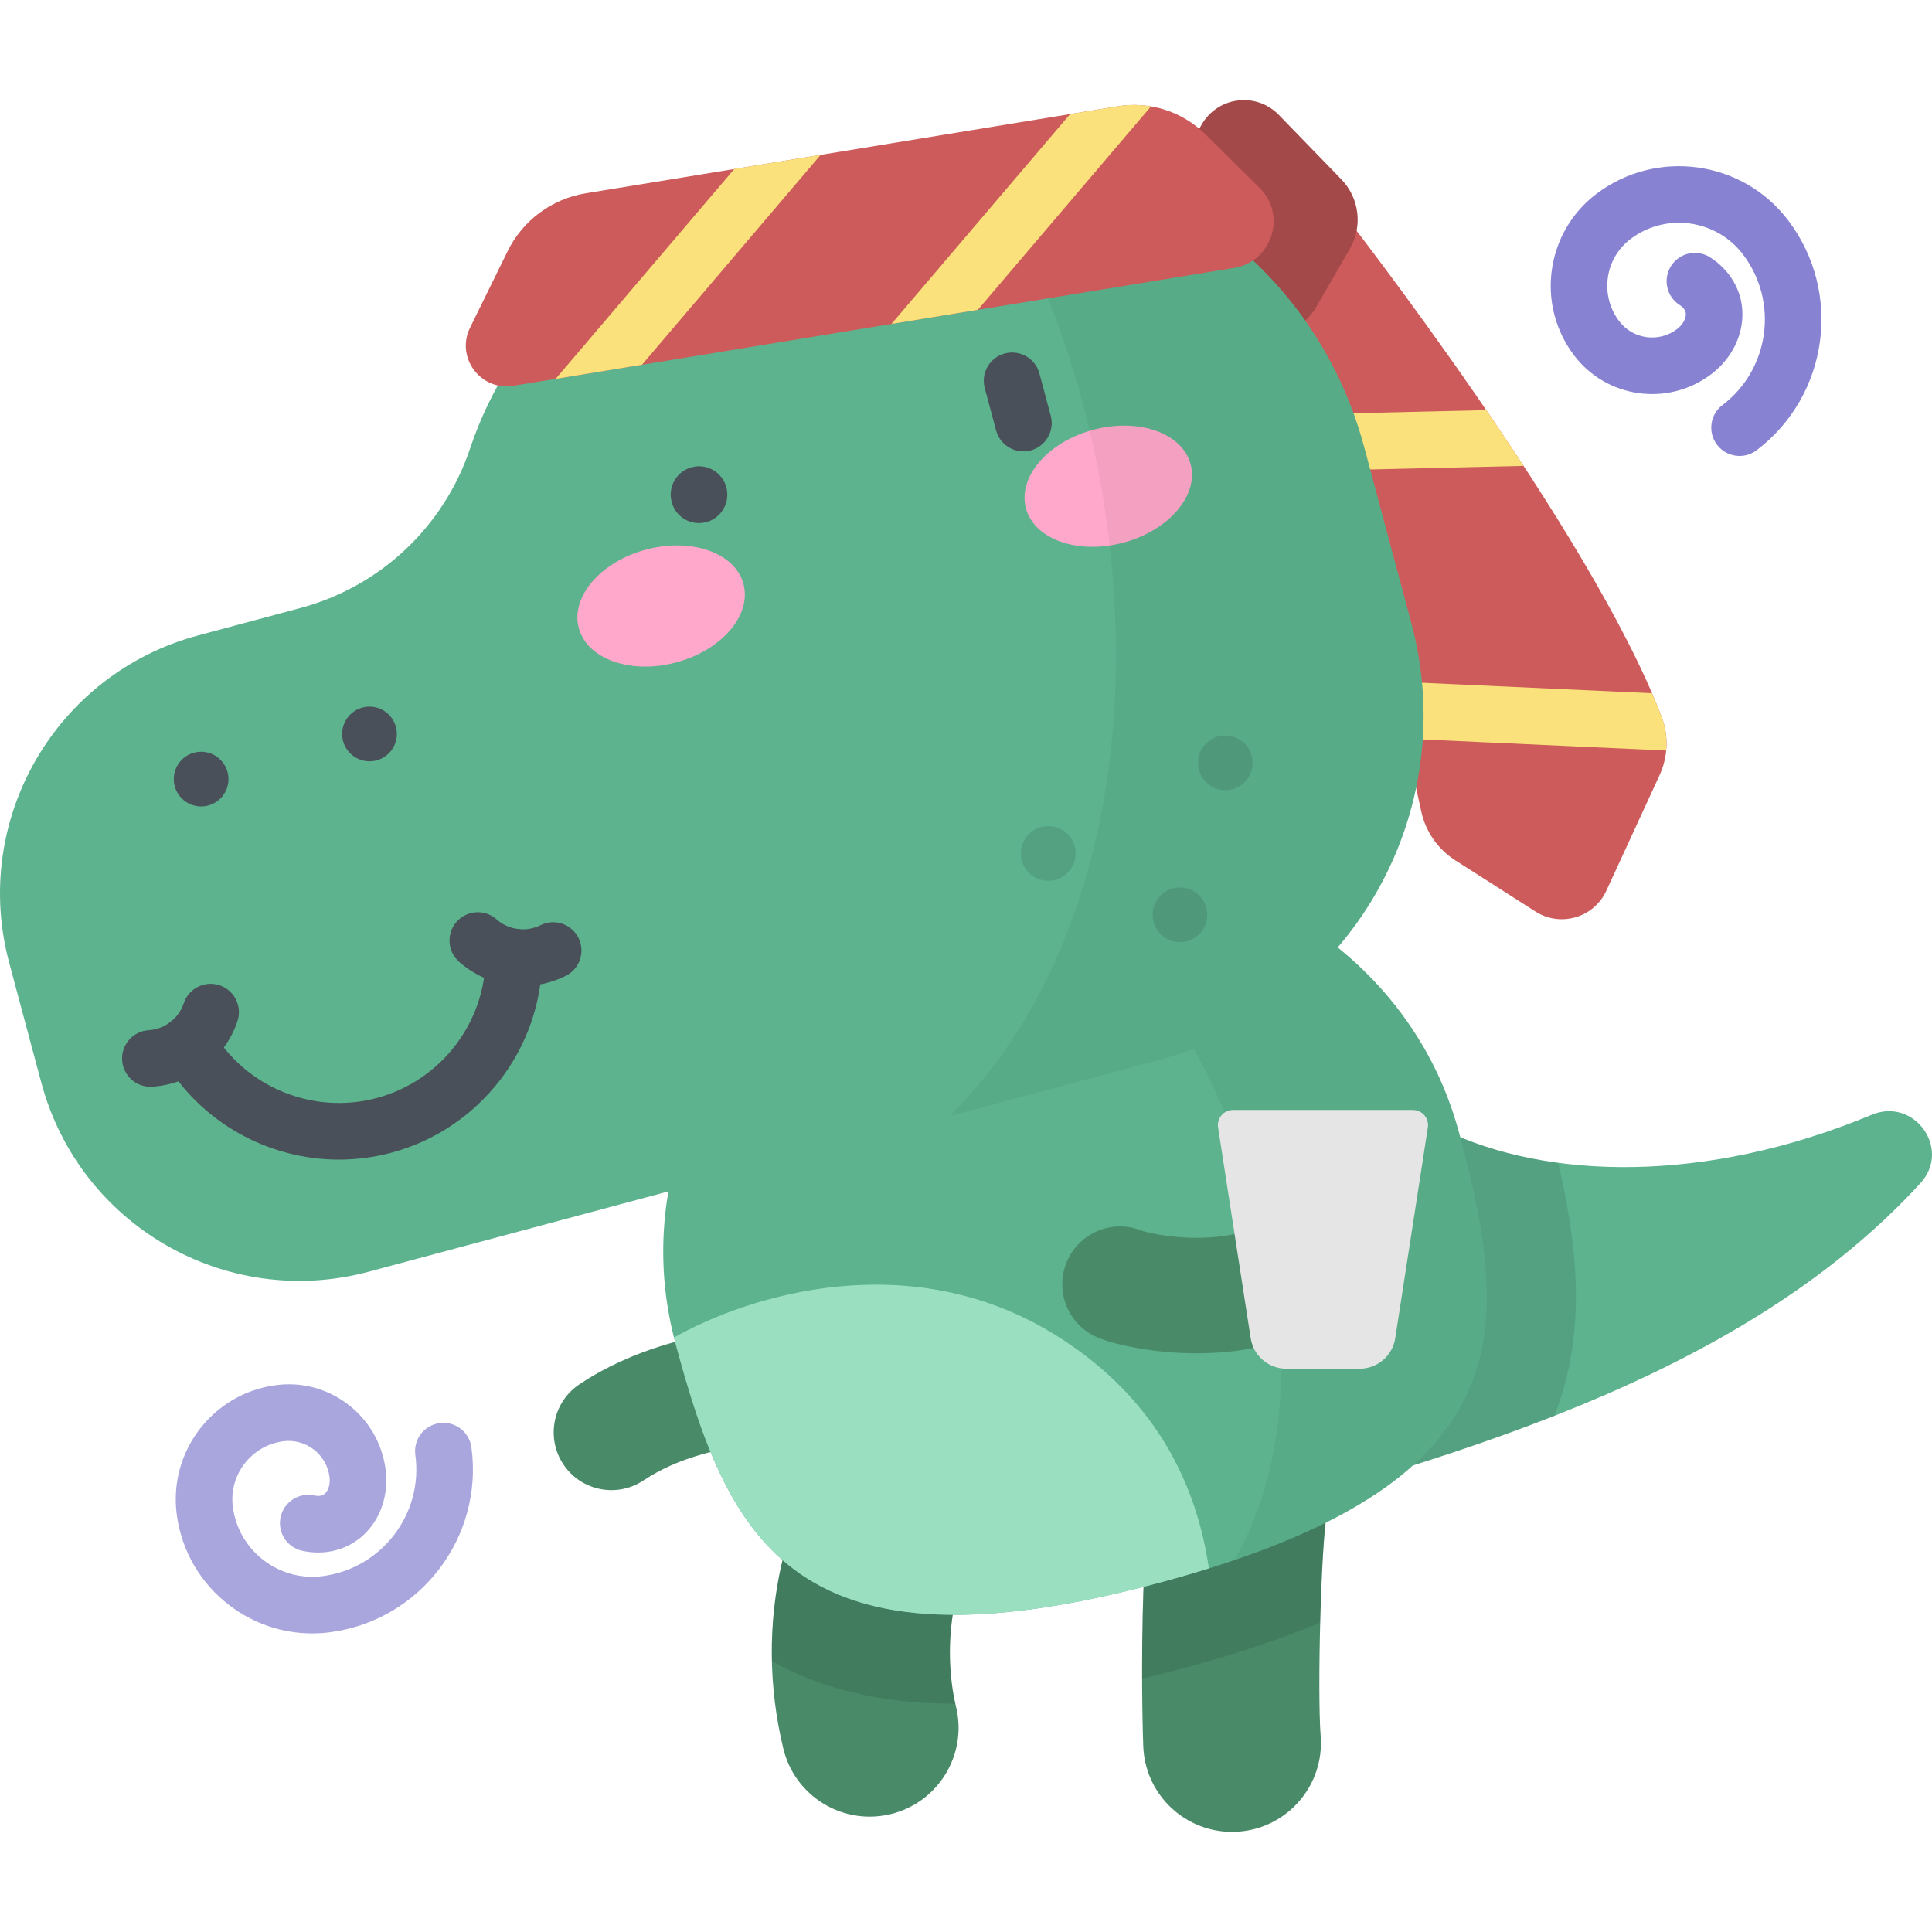 <?xml version="1.0" encoding="iso-8859-1"?>
<!-- Generator: Adobe Illustrator 19.0.0, SVG Export Plug-In . SVG Version: 6.00 Build 0)  -->
<svg version="1.1" id="Capa_1" xmlns="http://www.w3.org/2000/svg" xmlns:xlink="http://www.w3.org/1999/xlink" x="0px" y="0px"
	 viewBox="0 0 512.001 512.001" style="enable-background:new 0 0 512.001 512.001;" xml:space="preserve">
<path style="fill:#498A68;" d="M162.054,394.903c-4.948,0-9.802-2.394-12.751-6.82c-4.688-7.035-2.785-16.538,4.25-21.226
	c14.574-9.711,30.248-12.524,35.398-13.447l0.425-0.077c8.319-1.508,16.284,4.016,17.79,12.333
	c1.506,8.319-4.015,16.283-12.333,17.79l-0.476,0.085c-3.981,0.714-14.555,2.611-23.829,8.792
	C167.919,394.072,164.971,394.903,162.054,394.903z"/>
<path style="fill:#5CB38E;" d="M312.369,405.984c68.995-18.487,148.395-39.762,196.579-92.448
	c8.245-9.016-1.617-22.812-12.896-18.116c-44.385,18.479-86.19,17.122-113.324,4.05L312.369,405.984z"/>
<path style="opacity:0.1;enable-background:new    ;" d="M412.949,308.153c5.135,22.24,7.646,45.14-1.036,67.067
	c-32.612,12.829-67.22,22.102-99.544,30.763l70.359-106.515C391.425,303.659,401.635,306.638,412.949,308.153z"/>
<g>
	<path style="fill:#498A68;" d="M326.486,485.463c-12.186,0.001-22.503-9.389-23.454-21.742c-0.29-3.77-1.803-64.021,4.549-79.607
		c4.91-12.044,18.654-17.826,30.694-12.921c11.551,4.708,17.345,17.542,13.469,29.209c-1.689,8.693-2.659,47.938-1.754,59.704
		c0.998,12.968-8.705,24.289-21.672,25.287C327.703,485.44,327.092,485.463,326.486,485.463z M351.206,401.861
		c-0.004,0.008-0.007,0.017-0.01,0.026C351.199,401.878,351.202,401.869,351.206,401.861z"/>
	<path style="fill:#498A68;" d="M230.462,481.431c-10.614,0-20.249-7.227-22.865-17.998c-8.02-33.032,0.045-68.159,20.069-87.408
		c9.376-9.016,24.283-8.719,33.295,0.657c9.013,9.376,8.719,24.282-0.657,33.295c-8.624,8.291-10.317,28.435-6.94,42.344
		c3.069,12.638-4.689,25.371-17.328,28.44C234.171,481.213,232.301,481.431,230.462,481.431z"/>
</g>
<path style="opacity:0.1;enable-background:new    ;" d="M260.305,409.976c9.376-9.013,9.67-23.92,0.657-33.295
	c-9.012-9.376-23.92-9.672-33.295-0.657c-15.354,14.76-23.665,38.856-23.097,64.183c13.372,7.567,29.401,11.285,48.404,11.286
	c0.006,0,0.008,0,0.014,0c0.062,0,0.126-0.002,0.188-0.002C250.06,437.622,251.85,418.105,260.305,409.976z"/>
<path style="opacity:0.1;enable-background:new    ;" d="M338.275,371.193c-12.041-4.905-25.785,0.876-30.694,12.921
	c-4.235,10.392-4.973,40.633-4.909,60.757c3.494-0.826,7.063-1.72,10.732-2.703c13.598-3.643,25.718-7.679,36.467-12.151
	c0.332-12.688,1.008-25.161,1.874-29.614C355.62,388.735,349.826,375.902,338.275,371.193z"/>
<path style="fill:#5CB38E;" d="M178.936,355.722c14.229,53.102,31.737,89.593,128.372,63.7s93.552-66.25,79.324-119.352
	s-72.258-83.691-129.611-68.323C199.667,247.114,164.707,302.62,178.936,355.722z"/>
<path style="fill:#9BDFC1;" d="M178.936,355.722c-0.113-0.423-0.215-0.847-0.322-1.271c20.143-11.347,62.614-24.457,100.971-0.728
	c27.952,17.292,37.785,41.399,40.784,61.923c-4.137,1.29-8.486,2.549-13.061,3.775C210.673,445.314,193.165,408.823,178.936,355.722
	z"/>
<path style="opacity:0.05;enable-background:new    ;" d="M277.201,228.202c50.21-4.313,96.875,25.008,109.431,71.868
	c13.175,49.17,16.78,87.41-59.474,113.36C358.539,358.129,325.997,270.028,277.201,228.202z"/>
<path style="fill:#CD5B5B;" d="M356.053,56.671c0,0,65.622,83.865,84.335,133.409c1.886,4.993,1.632,10.541-0.601,15.389
	l-14.087,30.58c-3.297,7.157-12.154,9.755-18.794,5.513l-21.241-13.568c-4.574-2.922-7.804-7.527-8.992-12.823
	c-5.866-26.152-17.488-86.701-34.45-127.678L356.053,56.671z"/>
<g>
	<path style="fill:#FAE17C;" d="M372.46,195.758l69.076,3.146c0.282-2.967-0.075-5.985-1.147-8.824
		c-0.779-2.062-1.646-4.188-2.579-6.361l-68.674-3.128C370.331,185.947,371.44,191.035,372.46,195.758z"/>
	<path style="fill:#FAE17C;" d="M350.363,109.704c1.602,4.872,3.145,9.855,4.625,14.897l48.779-1.133
		c-3.299-5.039-6.618-9.987-9.889-14.774L350.363,109.704z"/>
</g>
<path style="fill:#CD5B5B;" d="M357.732,65.917l-8.918,15.446c-3.438,5.955-10.411,8.905-17.079,7.226l-23.049-5.806
	c-8.3-2.09-12.297-11.538-8.017-18.951l17.809-30.846c4.279-7.412,14.46-8.675,20.42-2.532l16.552,17.058
	C360.238,52.448,361.17,59.962,357.732,65.917z"/>
<path style="opacity:0.2;enable-background:new    ;" d="M357.732,65.917l-8.918,15.446c-3.438,5.955-10.411,8.905-17.079,7.226
	l-23.049-5.806c-8.3-2.09-12.297-11.538-8.017-18.951l17.809-30.846c4.279-7.412,14.46-8.675,20.42-2.532l16.552,17.058
	C360.238,52.448,361.17,59.962,357.732,65.917z"/>
<path style="fill:#5CB38E;" d="M124.595,118.814L124.595,118.814c10.548-31.568,36.23-55.739,68.38-64.353l39.52-10.589
	c56.186-15.055,113.938,18.288,128.993,74.474l12.533,46.774c13.512,50.426-16.413,102.258-66.84,115.77L97.686,337.023
	c-37.775,10.122-76.604-12.296-86.726-50.071l-8.53-31.833c-10.122-37.775,12.296-76.604,50.071-86.726l27.139-7.272
	C100.776,155.457,117.661,139.567,124.595,118.814z"/>
<g>
	<path style="fill:#495059;" d="M89.841,307.306c-18.837,0-36.814-9.912-46.613-26.727c-2.085-3.579-0.875-8.171,2.704-10.257
		c3.578-2.083,8.172-0.874,10.257,2.704c8.802,15.105,26.761,22.484,43.67,17.959c16.911-4.532,28.772-19.906,28.842-37.388
		c0.017-4.132,3.371-7.47,7.499-7.47c0.011,0,0.021,0,0.031,0c4.142,0.017,7.486,3.388,7.47,7.53
		c-0.098,24.23-16.529,45.537-39.959,51.816C99.129,306.71,94.458,307.306,89.841,307.306z"/>
	<path style="fill:#495059;" d="M138.597,261.287c-1.125,0-2.254-0.074-3.382-0.225c-5.066-0.671-9.759-2.814-13.571-6.197
		c-3.098-2.749-3.381-7.489-0.631-10.588c2.749-3.097,7.489-3.381,10.588-0.631c1.565,1.389,3.496,2.27,5.585,2.547
		c2.089,0.276,4.181-0.07,6.054-1.004c3.708-1.85,8.211-0.34,10.059,3.365c1.849,3.707,0.342,8.211-3.365,10.059
		C146.387,260.381,142.521,261.287,138.597,261.287z"/>
	<path style="fill:#495059;" d="M39.844,288.002c-3.933,0-7.234-3.061-7.479-7.04c-0.254-4.134,2.892-7.691,7.026-7.946
		c2.089-0.128,4.076-0.875,5.746-2.159c1.671-1.284,2.903-3.013,3.564-4.998c1.309-3.93,5.553-6.056,9.485-4.747
		c3.93,1.309,6.056,5.556,4.747,9.485c-1.61,4.836-4.603,9.038-8.655,12.152c-4.051,3.114-8.881,4.926-13.968,5.239
		C40.154,287.997,39.998,288.002,39.844,288.002z"/>
</g>
<g style="opacity:0.1;">
	<circle cx="324.72" cy="202.161" r="7.248"/>
	<circle cx="277.8" cy="226.181" r="7.248"/>
	<circle cx="312.69" cy="242.431" r="7.248"/>
</g>
<g>
	
		<ellipse transform="matrix(0.259 0.966 -0.966 0.259 342.08 -188.182)" style="fill:#FFA8CB;" cx="293.66" cy="128.81" rx="15.477" ry="22.59"/>
	
		<ellipse transform="matrix(0.259 0.966 -0.966 0.259 284.927 -50.215)" style="fill:#FFA8CB;" cx="175.184" cy="160.552" rx="15.477" ry="22.59"/>
</g>
<g>
	<path style="fill:#495059;" d="M185.231,138.621c-3.326,0-6.351-2.211-7.225-5.584l-0.021-0.083
		c-1.038-4.01,1.371-8.102,5.382-9.14c4.013-1.042,8.102,1.373,9.14,5.382c1.038,4.01-1.36,8.144-5.371,9.182
		C186.499,138.542,185.859,138.621,185.231,138.621z"/>
	<path style="fill:#495059;" d="M271.211,119.625c-3.311,0-6.342-2.21-7.239-5.561l-3.001-11.199
		c-1.072-4.001,1.302-8.113,5.303-9.186c4.003-1.075,8.114,1.302,9.186,5.303l3.001,11.199c1.072,4.001-1.302,8.113-5.303,9.186
		C272.507,119.542,271.854,119.625,271.211,119.625z"/>
	<circle style="fill:#495059;" cx="97.92" cy="194.511" r="7.248"/>
	<circle style="fill:#495059;" cx="53.3" cy="206.471" r="7.248"/>
</g>
<path style="opacity:0.05;enable-background:new    ;" d="M255.772,40.339c48.062-1.862,92.743,29.589,105.716,78.007l12.533,46.774
	c13.512,50.426-16.413,102.258-66.84,115.77l-55.404,14.845C319.886,227.167,298.984,94.452,255.772,40.339z"/>
<path style="fill:#CD5B5B;" d="M327.027,71.006L136,102.246c-8.656,1.416-15.296-7.537-11.429-15.41l9.954-20.266
	c4.007-8.158,11.713-13.874,20.684-15.341l141.04-23.066c8.454-1.382,17.058,1.363,23.149,7.386l14.399,14.238
	C341.059,56.969,337.106,69.357,327.027,71.006z"/>
<g>
	<polygon style="fill:#FAE17C;" points="147.249,100.407 170.133,96.664 217.476,41.046 194.592,44.789 	"/>
	<path style="fill:#FAE17C;" d="M305.023,28.197c-2.869-0.484-5.83-0.515-8.775-0.033l-12.657,2.07l-47.344,55.618l22.884-3.742
		L305.023,28.197z"/>
</g>
<path style="fill:#498A68;" d="M317.134,358.639c-11.757,0-21.786-2.35-26.155-4.153c-7.814-3.226-11.533-12.175-8.307-19.99
	c3.213-7.781,12.095-11.499,19.887-8.349c1.987,0.699,14.691,3.597,26.401,0.461c8.169-2.192,16.56,2.658,18.747,10.822
	c2.188,8.166-2.657,16.559-10.822,18.747C330.209,357.967,323.424,358.639,317.134,358.639z"/>
<path style="fill:#E5E5E5;" d="M360.319,362.727h-19.435c-4.711,0-8.719-3.435-9.439-8.091l-8.642-55.851
	c-0.377-2.435,1.507-4.632,3.97-4.632h47.656c2.464,0,4.347,2.197,3.97,4.632l-8.642,55.851
	C369.038,359.292,365.03,362.727,360.319,362.727z"/>
<path style="fill:#A9A6DE;" d="M82.739,432.869c-7.876,0-15.498-2.553-21.878-7.399c-7.72-5.863-12.693-14.383-14.005-23.988
	c-2.279-16.682,9.438-32.107,26.121-34.385c6.861-0.942,13.677,0.854,19.191,5.043c5.515,4.189,9.068,10.275,10.005,17.137
	c0.92,6.726-1.268,13.278-5.852,17.525c-4.265,3.954-10.175,5.477-16.21,4.178c-4.05-0.871-6.626-4.859-5.755-8.909
	s4.861-6.62,8.909-5.755c1.871,0.398,2.614-0.288,2.859-0.516c0.971-0.899,1.437-2.663,1.187-4.493
	c-0.815-5.971-6.337-10.154-12.306-9.349c-8.486,1.159-14.448,9.007-13.289,17.494c0.771,5.635,3.688,10.633,8.217,14.073
	s10.122,4.912,15.763,4.142c15.564-2.127,26.498-16.52,24.372-32.085c-0.561-4.104,2.312-7.885,6.415-8.445
	c4.106-0.564,7.885,2.312,8.446,6.416c3.246,23.76-13.443,45.73-37.203,48.975C86.06,432.757,84.394,432.869,82.739,432.869z"/>
<path style="fill:#8783D2;" d="M461.007,120.832c-2.265,0-4.503-1.021-5.978-2.963c-2.505-3.299-1.862-8.004,1.436-10.51
	c12.51-9.502,14.956-27.41,5.453-39.92c-7.102-9.349-20.487-11.178-29.835-4.075c-3.305,2.51-5.434,6.156-5.995,10.267
	s0.512,8.195,3.022,11.499c3.646,4.799,10.514,5.737,15.311,2.091c1.471-1.117,2.389-2.693,2.339-4.016
	c-0.013-0.334-0.052-1.349-1.658-2.387c-3.48-2.248-4.479-6.891-2.23-10.369c2.248-3.48,6.892-4.477,10.369-2.23
	c5.186,3.351,8.287,8.604,8.509,14.415c0.237,6.245-2.848,12.425-8.254,16.531c-11.385,8.648-27.681,6.422-36.329-4.961
	c-10.186-13.407-7.563-32.6,5.843-42.785c15.935-12.103,38.749-8.989,50.853,6.946c14.507,19.097,10.773,46.434-8.323,60.939
	C464.182,120.334,462.588,120.832,461.007,120.832z"/>
<g>
</g>
<g>
</g>
<g>
</g>
<g>
</g>
<g>
</g>
<g>
</g>
<g>
</g>
<g>
</g>
<g>
</g>
<g>
</g>
<g>
</g>
<g>
</g>
<g>
</g>
<g>
</g>
<g>
</g>
</svg>

